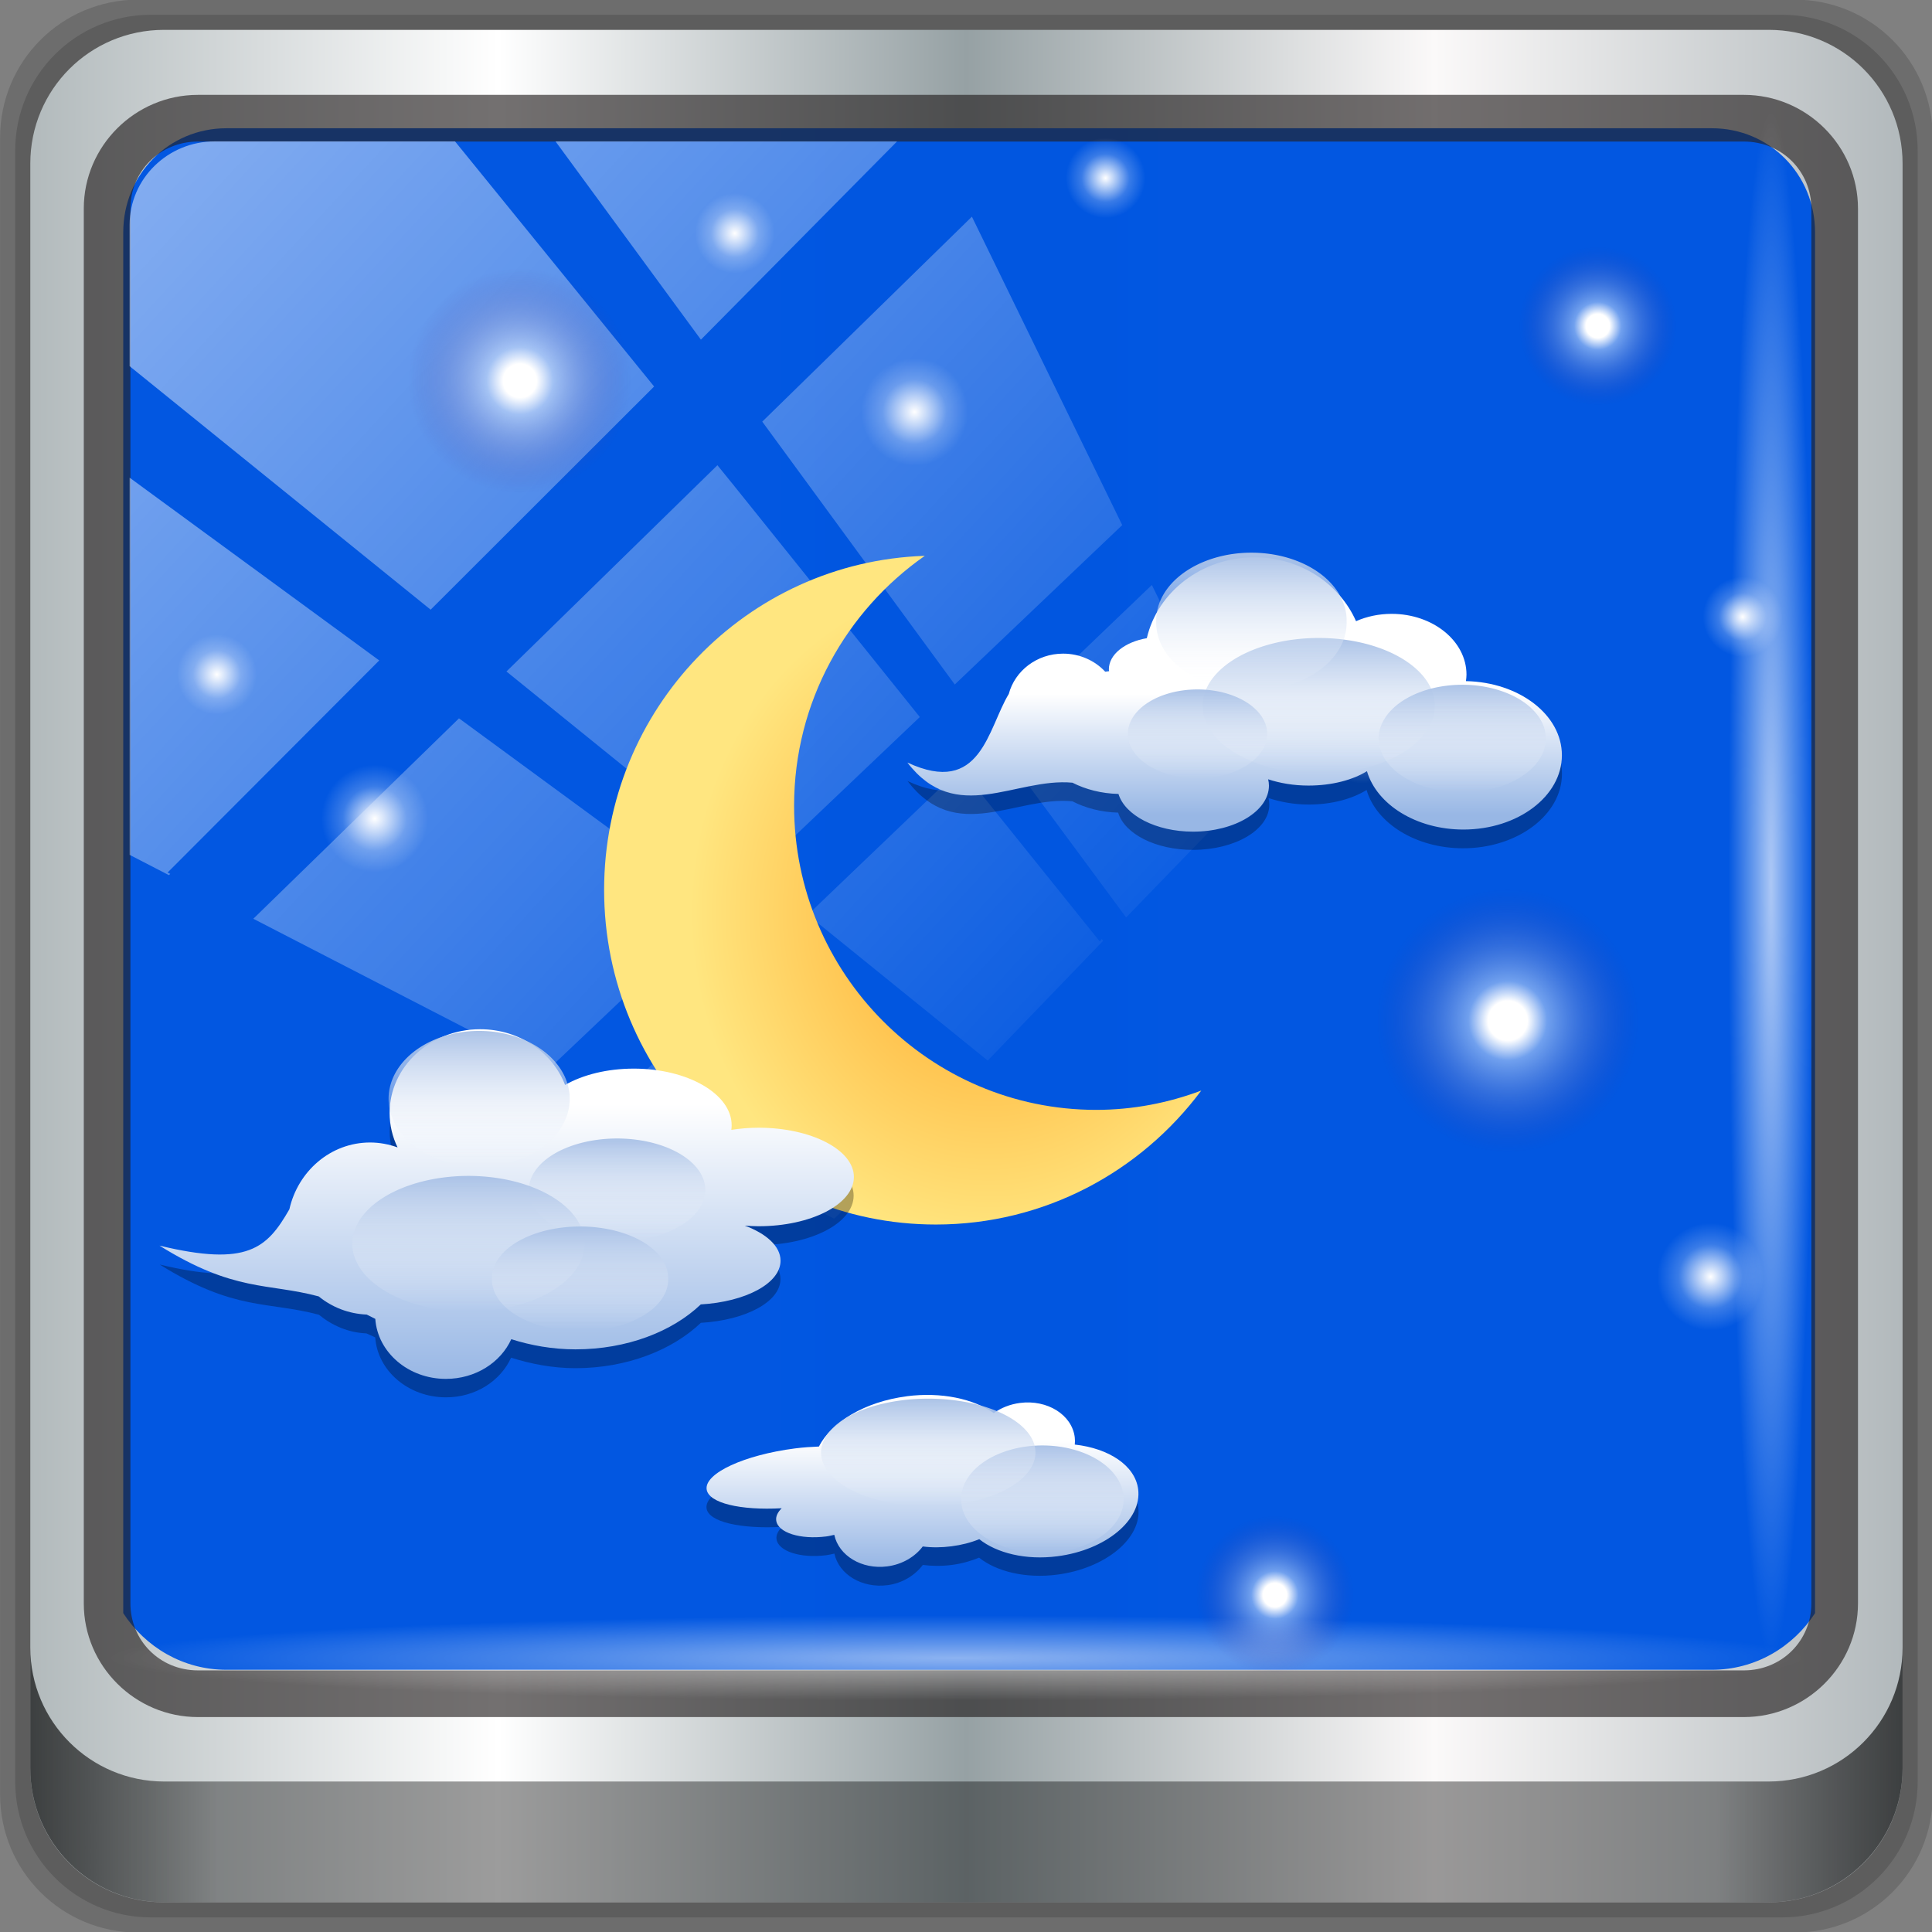 <?xml version="1.0" encoding="UTF-8" standalone="no"?>
<!-- Created with Inkscape (http://www.inkscape.org/) -->

<svg
   xmlns:dc="http://purl.org/dc/elements/1.1/"
   xmlns:cc="http://creativecommons.org/ns#"
   xmlns:rdf="http://www.w3.org/1999/02/22-rdf-syntax-ns#"
   xmlns:svg="http://www.w3.org/2000/svg"
   xmlns="http://www.w3.org/2000/svg"
   xmlns:xlink="http://www.w3.org/1999/xlink"
   xmlns:sodipodi="http://sodipodi.sourceforge.net/DTD/sodipodi-0.dtd"
   xmlns:inkscape="http://www.inkscape.org/namespaces/inkscape"
   width="96"
   height="96"
   id="svg2"
   version="1.1"
   inkscape:version="0.92.2 5c3e80d, 2017-08-06"
   sodipodi:docname="xscreensaver.svg">
  <rect width="100%" height="100%" fill="#808080" stroke="none"/>
  <script
     xlink:href=""
     id="script2985" />
  <defs
     id="defs4">
    <linearGradient
       id="linearGradient13990">
      <stop
         style="stop-color:#006cd7;stop-opacity:1"
         offset="0"
         id="stop13992" />
      <stop
         style="stop-color:#001326;stop-opacity:0.96;"
         offset="1"
         id="stop13994" />
    </linearGradient>
    <linearGradient
       id="linearGradient6139-0">
      <stop
         id="stop6141-2"
         offset="0"
         style="stop-color:#b7b7b7;stop-opacity:1;" />
      <stop
         style="stop-color:#ffffff;stop-opacity:1;"
         offset="0.25"
         id="stop6151-0" />
      <stop
         style="stop-color:#9d9d9d;stop-opacity:1;"
         offset="0.5"
         id="stop6147-1" />
      <stop
         id="stop6149-4"
         offset="0.75"
         style="stop-color:#fafafa;stop-opacity:1;" />
      <stop
         id="stop6143-4"
         offset="1"
         style="stop-color:#b7b7b7;stop-opacity:1;" />
    </linearGradient>
    <linearGradient
       id="linearGradient4091-0-3-0-7">
      <stop
         style="stop-color:#ffffff;stop-opacity:1;"
         offset="0"
         id="stop4093-3-6-4-2" />
      <stop
         id="stop4099-6-1-8-3"
         offset="0.8"
         style="stop-color:#ffffff;stop-opacity:1;" />
      <stop
         style="stop-color:#ffffff;stop-opacity:0;"
         offset="1"
         id="stop4095-1-0-7-9" />
    </linearGradient>
    <linearGradient
       id="linearGradient3832-0-6-1-1">
      <stop
         style="stop-color:#000000;stop-opacity:1;"
         offset="0"
         id="stop3834-6-3-7-1" />
      <stop
         id="stop3872-2-4"
         offset="0.1"
         style="stop-color:#000000;stop-opacity:0.588;" />
      <stop
         style="stop-color:#000000;stop-opacity:0.588;"
         offset="0.9"
         id="stop3844-6-2-7-6" />
      <stop
         style="stop-color:#000000;stop-opacity:1;"
         offset="1"
         id="stop3836-5-0-2-9" />
    </linearGradient>
    <filter
       id="filter3174-4"
       color-interpolation-filters="sRGB">
      <feGaussianBlur
         stdDeviation="1.71"
         id="feGaussianBlur3176-3" />
    </filter>
    <linearGradient
       gradientUnits="userSpaceOnUse"
       xlink:href="#linearGradient3873-7"
       id="linearGradient3879-8-8"
       y2="48"
       x2="80"
       y1="48"
       x1="16" />
    <linearGradient
       id="linearGradient3873-7">
      <stop
         offset="0"
         style="stop-color:#f0f0f0;stop-opacity:1"
         id="stop3875-0" />
      <stop
         offset="1"
         style="stop-color:#b4b4b4;stop-opacity:1"
         id="stop3877-20-4" />
    </linearGradient>
    <radialGradient
       gradientUnits="userSpaceOnUse"
       xlink:href="#linearGradient3674-5-0"
       id="radialGradient3682-9"
       fy="48"
       fx="48"
       r="32"
       cy="48"
       cx="48" />
    <linearGradient
       id="linearGradient3674-5-0">
      <stop
         offset="0"
         style="stop-color:#ffffff;stop-opacity:1"
         id="stop3676-0-2" />
      <stop
         offset="0.3"
         style="stop-color:#ffffff;stop-opacity:1"
         id="stop3684-9" />
      <stop
         offset="0.9"
         style="stop-color:#f0f0f0;stop-opacity:1"
         id="stop3925-8-3" />
      <stop
         offset="1"
         style="stop-color:#d2d2d2;stop-opacity:1"
         id="stop3678-8-8" />
    </linearGradient>
    <filter
       id="filter3944-7"
       color-interpolation-filters="sRGB">
      <feGaussianBlur
         stdDeviation="0.436"
         id="feGaussianBlur3946-6" />
    </filter>
    <radialGradient
       gradientUnits="userSpaceOnUse"
       xlink:href="#linearGradient3893-7"
       id="radialGradient3901-4"
       fy="46.058"
       fx="48.001"
       r="3"
       cy="46.058"
       cx="48.001" />
    <linearGradient
       id="linearGradient3893-7">
      <stop
         offset="0"
         style="stop-color:#ffffff;stop-opacity:1"
         id="stop3895-3" />
      <stop
         offset="1"
         style="stop-color:#a2a2a2;stop-opacity:1"
         id="stop3897-5" />
    </linearGradient>
    <linearGradient
       gradientTransform="matrix(0,1,-1,0,96,0)"
       gradientUnits="userSpaceOnUse"
       xlink:href="#linearGradient3899-9"
       id="linearGradient3905-4"
       y2="48"
       x2="83"
       y1="48"
       x1="13" />
    <linearGradient
       id="linearGradient3899-9">
      <stop
         offset="0"
         style="stop-color:#ffffff;stop-opacity:1"
         id="stop3901-8" />
      <stop
         offset="0.5"
         style="stop-color:#ffffff;stop-opacity:0.412"
         id="stop3981-6" />
      <stop
         offset="1"
         style="stop-color:#868686;stop-opacity:1"
         id="stop3903-5" />
    </linearGradient>
    <linearGradient
       gradientTransform="matrix(0,1,-1,0,96,0)"
       gradientUnits="userSpaceOnUse"
       xlink:href="#linearGradient3917-6-8"
       id="linearGradient3923-1-6"
       y2="48"
       x2="120"
       y1="48"
       x1="17" />
    <linearGradient
       id="linearGradient3917-6-8">
      <stop
         offset="0"
         style="stop-color:#000000;stop-opacity:1"
         id="stop3919-2" />
      <stop
         offset="1"
         style="stop-color:#000000;stop-opacity:0"
         id="stop3921-7" />
    </linearGradient>
    <linearGradient
       gradientUnits="userSpaceOnUse"
       xlink:href="#linearGradient3983-2"
       id="linearGradient3973-9"
       y2="60"
       x2="53"
       y1="60"
       x1="43" />
    <linearGradient
       id="linearGradient3983-2">
      <stop
         offset="0"
         style="stop-color:#ffffff;stop-opacity:1"
         id="stop3985-6" />
      <stop
         offset="1"
         style="stop-color:#868686;stop-opacity:1"
         id="stop3989-2" />
    </linearGradient>
    <radialGradient
       gradientUnits="userSpaceOnUse"
       xlink:href="#linearGradient3674-5-0"
       id="radialGradient3979-6"
       fy="60"
       fx="48"
       r="5"
       cy="60"
       cx="48" />
    <linearGradient
       id="linearGradient13087">
      <stop
         offset="0"
         style="stop-color:#ffffff;stop-opacity:1"
         id="stop13089" />
      <stop
         offset="0.3"
         style="stop-color:#ffffff;stop-opacity:1"
         id="stop13091" />
      <stop
         offset="0.9"
         style="stop-color:#f0f0f0;stop-opacity:1"
         id="stop13093" />
      <stop
         offset="1"
         style="stop-color:#d2d2d2;stop-opacity:1"
         id="stop13095" />
    </linearGradient>
    <clipPath
       id="clipPath2973-9">
      <rect
         style="fill:url(#linearGradient2977);fill-opacity:1;fill-rule:nonzero;stroke:none"
         id="rect2975-6"
         y="6"
         x="6"
         ry="6"
         rx="6"
         height="84"
         width="84" />
    </clipPath>
    <linearGradient
       inkscape:collect="always"
       xlink:href="#linearGradient12946"
       id="linearGradient12954"
       x1="9.078"
       y1="3.013"
       x2="56.28"
       y2="-34.779"
       gradientUnits="userSpaceOnUse" />
    <linearGradient
       inkscape:collect="always"
       id="linearGradient12946">
      <stop
         style="stop-color:#ffffff;stop-opacity:1;"
         offset="0"
         id="stop12948" />
      <stop
         style="stop-color:#ffffff;stop-opacity:0;"
         offset="1"
         id="stop12950" />
    </linearGradient>
    <linearGradient
       gradientTransform="scale(1.006,0.994)"
       gradientUnits="userSpaceOnUse"
       id="ButtonShadow-94"
       y2="7.017"
       x2="45.448"
       y1="92.54"
       x1="45.448">
      <stop
         offset="0"
         style="stop-color:#000000;stop-opacity:1"
         id="stop3750-32" />
      <stop
         offset="1"
         style="stop-color:#000000;stop-opacity:0.588"
         id="stop3752-78" />
    </linearGradient>
    <filter
       id="filter3174-770"
       color-interpolation-filters="sRGB">
      <feGaussianBlur
         stdDeviation="1.71"
         id="feGaussianBlur3176-10" />
    </filter>
    <radialGradient
       gradientTransform="matrix(0.722,0,0,0.803,-0.377,-4.463)"
       gradientUnits="userSpaceOnUse"
       xlink:href="#linearGradient3266"
       id="radialGradient3241"
       fy="65.119"
       fx="65.796"
       r="16.062"
       cy="65.119"
       cx="65.796" />
    <linearGradient
       id="linearGradient3266">
      <stop
         offset="0"
         style="stop-color:#ffa727;stop-opacity:1"
         id="stop3268-8" />
      <stop
         offset="1"
         style="stop-color:#ffe680;stop-opacity:1"
         id="stop3270" />
    </linearGradient>
    <radialGradient
       gradientUnits="userSpaceOnUse"
       xlink:href="#linearGradient3286-3"
       id="radialGradient3282"
       fy="34.052"
       fx="30.233"
       r="4.248"
       cy="34.052"
       cx="30.233"
       gradientTransform="matrix(0.722,0,0,0.722,1.623,0.601)" />
    <linearGradient
       id="linearGradient3286-3">
      <stop
         offset="0"
         style="stop-color:#ffffff;stop-opacity:1"
         id="stop3288" />
      <stop
         offset="0.15"
         style="stop-color:#ffffff;stop-opacity:1"
         id="stop3298" />
      <stop
         offset="0.3"
         style="stop-color:#ffffff;stop-opacity:0.438"
         id="stop3290" />
      <stop
         offset="1"
         style="stop-color:#412788;stop-opacity:0"
         id="stop3294" />
    </linearGradient>
    <radialGradient
       gradientUnits="userSpaceOnUse"
       xlink:href="#linearGradient3286-3"
       id="radialGradient3290"
       fy="34.052"
       fx="30.233"
       r="4.248"
       cy="34.052"
       cx="30.233"
       gradientTransform="matrix(1.02,0,0,1.02,34.51,-7.432)" />
    <linearGradient
       id="linearGradient14707">
      <stop
         offset="0"
         style="stop-color:#ffffff;stop-opacity:1"
         id="stop14709" />
      <stop
         offset="0.15"
         style="stop-color:#ffffff;stop-opacity:1"
         id="stop14711" />
      <stop
         offset="0.3"
         style="stop-color:#ffffff;stop-opacity:0.438"
         id="stop14713" />
      <stop
         offset="1"
         style="stop-color:#412788;stop-opacity:0"
         id="stop14715" />
    </linearGradient>
    <radialGradient
       gradientUnits="userSpaceOnUse"
       xlink:href="#linearGradient3276"
       id="radialGradient3298"
       fy="34.052"
       fx="30.233"
       r="4.248"
       cy="34.052"
       cx="30.233"
       gradientTransform="matrix(0.489,0,0,0.489,4.283,45.227)" />
    <linearGradient
       id="linearGradient3276">
      <stop
         offset="0"
         style="stop-color:#ffffff;stop-opacity:1"
         id="stop3278" />
      <stop
         offset="0.3"
         style="stop-color:#ffffff;stop-opacity:0.617"
         id="stop3284" />
      <stop
         offset="0.6"
         style="stop-color:#ffffff;stop-opacity:0.219"
         id="stop3286" />
      <stop
         offset="1"
         style="stop-color:#ffffff;stop-opacity:0"
         id="stop3280" />
    </linearGradient>
    <radialGradient
       gradientUnits="userSpaceOnUse"
       xlink:href="#linearGradient3276"
       id="radialGradient3302"
       fy="34.052"
       fx="30.233"
       r="4.248"
       cy="34.052"
       cx="30.233"
       gradientTransform="matrix(0.489,0,0,0.489,56.205,27.548)" />
    <linearGradient
       id="linearGradient14724">
      <stop
         offset="0"
         style="stop-color:#ffffff;stop-opacity:1"
         id="stop14726" />
      <stop
         offset="0.3"
         style="stop-color:#ffffff;stop-opacity:0.617"
         id="stop14728" />
      <stop
         offset="0.6"
         style="stop-color:#ffffff;stop-opacity:0.219"
         id="stop14730" />
      <stop
         offset="1"
         style="stop-color:#ffffff;stop-opacity:0"
         id="stop14732" />
    </linearGradient>
    <radialGradient
       gradientUnits="userSpaceOnUse"
       xlink:href="#linearGradient3276"
       id="radialGradient3306"
       fy="34.052"
       fx="30.233"
       r="4.248"
       cy="34.052"
       cx="30.233"
       gradientTransform="matrix(0.365,0,0,0.365,66.088,26.207)" />
    <linearGradient
       id="linearGradient14735">
      <stop
         offset="0"
         style="stop-color:#ffffff;stop-opacity:1"
         id="stop14737" />
      <stop
         offset="0.3"
         style="stop-color:#ffffff;stop-opacity:0.617"
         id="stop14739" />
      <stop
         offset="0.6"
         style="stop-color:#ffffff;stop-opacity:0.219"
         id="stop14741" />
      <stop
         offset="1"
         style="stop-color:#ffffff;stop-opacity:0"
         id="stop14743" />
    </linearGradient>
    <radialGradient
       gradientUnits="userSpaceOnUse"
       xlink:href="#linearGradient3276"
       id="radialGradient3310"
       fy="34.052"
       fx="30.233"
       r="4.248"
       cy="34.052"
       cx="30.233"
       gradientTransform="matrix(0.365,0,0,0.365,45.958,9.183)" />
    <linearGradient
       id="linearGradient14746">
      <stop
         offset="0"
         style="stop-color:#ffffff;stop-opacity:1"
         id="stop14748" />
      <stop
         offset="0.3"
         style="stop-color:#ffffff;stop-opacity:0.617"
         id="stop14750" />
      <stop
         offset="0.6"
         style="stop-color:#ffffff;stop-opacity:0.219"
         id="stop14752" />
      <stop
         offset="1"
         style="stop-color:#ffffff;stop-opacity:0"
         id="stop14754" />
    </linearGradient>
    <radialGradient
       gradientUnits="userSpaceOnUse"
       xlink:href="#linearGradient3276"
       id="radialGradient3314"
       fy="34.052"
       fx="30.233"
       r="4.248"
       cy="34.052"
       cx="30.233"
       gradientTransform="matrix(0.365,0,0,0.365,6.786,23.985)" />
    <linearGradient
       id="linearGradient14757">
      <stop
         offset="0"
         style="stop-color:#ffffff;stop-opacity:1"
         id="stop14759" />
      <stop
         offset="0.3"
         style="stop-color:#ffffff;stop-opacity:0.617"
         id="stop14761" />
      <stop
         offset="0.6"
         style="stop-color:#ffffff;stop-opacity:0.219"
         id="stop14763" />
      <stop
         offset="1"
         style="stop-color:#ffffff;stop-opacity:0"
         id="stop14765" />
    </linearGradient>
    <radialGradient
       gradientUnits="userSpaceOnUse"
       xlink:href="#linearGradient3286-3"
       id="radialGradient3318-0"
       fy="34.052"
       fx="30.233"
       r="4.248"
       cy="34.052"
       cx="30.233"
       gradientTransform="matrix(0.722,0,0,0.722,14.172,49.577)" />
    <linearGradient
       id="linearGradient14768">
      <stop
         offset="0"
         style="stop-color:#ffffff;stop-opacity:1"
         id="stop14770" />
      <stop
         offset="0.15"
         style="stop-color:#ffffff;stop-opacity:1"
         id="stop14772" />
      <stop
         offset="0.3"
         style="stop-color:#ffffff;stop-opacity:0.438"
         id="stop14774" />
      <stop
         offset="1"
         style="stop-color:#412788;stop-opacity:0"
         id="stop14776" />
    </linearGradient>
    <radialGradient
       gradientUnits="userSpaceOnUse"
       xlink:href="#linearGradient3276"
       id="radialGradient3322"
       fy="34.052"
       fx="30.233"
       r="4.248"
       cy="34.052"
       cx="30.233"
       gradientTransform="matrix(0.365,0,0,0.365,31.549,7.05)" />
    <linearGradient
       id="linearGradient14779">
      <stop
         offset="0"
         style="stop-color:#ffffff;stop-opacity:1"
         id="stop14781" />
      <stop
         offset="0.3"
         style="stop-color:#ffffff;stop-opacity:0.617"
         id="stop14783" />
      <stop
         offset="0.6"
         style="stop-color:#ffffff;stop-opacity:0.219"
         id="stop14785" />
      <stop
         offset="1"
         style="stop-color:#ffffff;stop-opacity:0"
         id="stop14787" />
    </linearGradient>
    <radialGradient
       gradientUnits="userSpaceOnUse"
       xlink:href="#linearGradient3276"
       id="radialGradient3326"
       fy="34.052"
       fx="30.233"
       r="4.248"
       cy="34.052"
       cx="30.233"
       gradientTransform="matrix(0.489,0,0,0.489,35.224,11.853)" />
    <linearGradient
       id="linearGradient14790">
      <stop
         offset="0"
         style="stop-color:#ffffff;stop-opacity:1"
         id="stop14792" />
      <stop
         offset="0.3"
         style="stop-color:#ffffff;stop-opacity:0.617"
         id="stop14794" />
      <stop
         offset="0.6"
         style="stop-color:#ffffff;stop-opacity:0.219"
         id="stop14796" />
      <stop
         offset="1"
         style="stop-color:#ffffff;stop-opacity:0"
         id="stop14798" />
    </linearGradient>
    <radialGradient
       gradientUnits="userSpaceOnUse"
       xlink:href="#linearGradient3286-3"
       id="radialGradient3330"
       fy="34.052"
       fx="30.233"
       r="4.248"
       cy="34.052"
       cx="30.233"
       gradientTransform="matrix(1.2,0,0,1.2,-9.329,11.135)" />
    <linearGradient
       id="linearGradient14801">
      <stop
         offset="0"
         style="stop-color:#ffffff;stop-opacity:1"
         id="stop14803" />
      <stop
         offset="0.15"
         style="stop-color:#ffffff;stop-opacity:1"
         id="stop14805" />
      <stop
         offset="0.3"
         style="stop-color:#ffffff;stop-opacity:0.438"
         id="stop14807" />
      <stop
         offset="1"
         style="stop-color:#412788;stop-opacity:0"
         id="stop14809" />
    </linearGradient>
    <linearGradient
       gradientTransform="matrix(0.722,0,0,0.722,3.623,3.601)"
       gradientUnits="userSpaceOnUse"
       xlink:href="#linearGradient3418"
       id="linearGradient4000"
       y2="86.233"
       x2="86.142"
       y1="71.482"
       x1="86.142" />
    <linearGradient
       id="linearGradient3418">
      <stop
         offset="0"
         style="stop-color:#ffffff;stop-opacity:1"
         id="stop3420" />
      <stop
         offset="1"
         style="stop-color:#98b7e5;stop-opacity:1"
         id="stop3422" />
    </linearGradient>
    <linearGradient
       gradientUnits="userSpaceOnUse"
       xlink:href="#linearGradient3452"
       id="linearGradient3450"
       y2="73.28"
       x2="81.455"
       y1="78.777"
       x1="81.455"
       gradientTransform="matrix(0.722,0,0,0.722,2.72,3.601)" />
    <linearGradient
       id="linearGradient3452">
      <stop
         offset="0"
         style="stop-color:#ffffff;stop-opacity:0"
         id="stop3454" />
      <stop
         offset="1"
         style="stop-color:#aac2e7;stop-opacity:1"
         id="stop3456" />
    </linearGradient>
    <linearGradient
       gradientUnits="userSpaceOnUse"
       xlink:href="#linearGradient3452"
       id="linearGradient3460"
       y2="73.28"
       x2="81.455"
       y1="78.777"
       x1="81.455"
       gradientTransform="matrix(0.951,0,0,0.952,-10.087,-11.8)" />
    <linearGradient
       id="linearGradient14820">
      <stop
         offset="0"
         style="stop-color:#ffffff;stop-opacity:0"
         id="stop14822" />
      <stop
         offset="1"
         style="stop-color:#aac2e7;stop-opacity:1"
         id="stop14824" />
    </linearGradient>
    <linearGradient
       gradientUnits="userSpaceOnUse"
       xlink:href="#linearGradient3452"
       id="linearGradient3464-9"
       y2="73.28"
       x2="81.455"
       y1="78.777"
       x1="81.455"
       gradientTransform="matrix(0.721,0,0,0.722,4.265,7.031)" />
    <linearGradient
       id="linearGradient14827">
      <stop
         offset="0"
         style="stop-color:#ffffff;stop-opacity:0"
         id="stop14829" />
      <stop
         offset="1"
         style="stop-color:#aac2e7;stop-opacity:1"
         id="stop14831" />
    </linearGradient>
    <linearGradient
       gradientUnits="userSpaceOnUse"
       xlink:href="#linearGradient3452"
       id="linearGradient3468"
       y2="73.28"
       x2="81.455"
       y1="78.777"
       x1="81.455"
       gradientTransform="matrix(0.741,0,0,0.952,6.532,-17.396)" />
    <linearGradient
       id="linearGradient14834">
      <stop
         offset="0"
         style="stop-color:#ffffff;stop-opacity:0"
         id="stop14836" />
      <stop
         offset="1"
         style="stop-color:#aac2e7;stop-opacity:1"
         id="stop14838" />
    </linearGradient>
    <linearGradient
       gradientTransform="matrix(0.722,0,0,0.722,1.623,6.601)"
       gradientUnits="userSpaceOnUse"
       xlink:href="#linearGradient3418"
       id="linearGradient3992"
       y2="92.006"
       x2="66.541"
       y1="85.295"
       x1="66.541" />
    <linearGradient
       id="linearGradient14841">
      <stop
         offset="0"
         style="stop-color:#ffffff;stop-opacity:1"
         id="stop14843" />
      <stop
         offset="1"
         style="stop-color:#98b7e5;stop-opacity:1"
         id="stop14845" />
    </linearGradient>
    <linearGradient
       gradientUnits="userSpaceOnUse"
       xlink:href="#linearGradient3452"
       id="linearGradient3472"
       y2="73.28"
       x2="81.455"
       y1="78.777"
       x1="81.455"
       gradientTransform="matrix(0.665,0,0,0.755,-9.165,13.04)" />
    <linearGradient
       id="linearGradient14848">
      <stop
         offset="0"
         style="stop-color:#ffffff;stop-opacity:0"
         id="stop14850" />
      <stop
         offset="1"
         style="stop-color:#aac2e7;stop-opacity:1"
         id="stop14852" />
    </linearGradient>
    <linearGradient
       gradientUnits="userSpaceOnUse"
       xlink:href="#linearGradient3452"
       id="linearGradient3476"
       y2="73.28"
       x2="81.455"
       y1="78.777"
       x1="81.455"
       gradientTransform="matrix(0.878,0,0,0.755,-22.011,11.235)" />
    <linearGradient
       id="linearGradient14855">
      <stop
         offset="0"
         style="stop-color:#ffffff;stop-opacity:0"
         id="stop14857" />
      <stop
         offset="1"
         style="stop-color:#aac2e7;stop-opacity:1"
         id="stop14859" />
    </linearGradient>
    <radialGradient
       gradientUnits="userSpaceOnUse"
       xlink:href="#linearGradient3276"
       id="radialGradient3294"
       fy="34.052"
       fx="30.233"
       r="4.248"
       cy="34.052"
       cx="30.233"
       gradientTransform="matrix(0.489,0,0,0.489,17.822,24.107)" />
    <linearGradient
       id="linearGradient14862">
      <stop
         offset="0"
         style="stop-color:#ffffff;stop-opacity:1"
         id="stop14864" />
      <stop
         offset="0.3"
         style="stop-color:#ffffff;stop-opacity:0.617"
         id="stop14866" />
      <stop
         offset="0.6"
         style="stop-color:#ffffff;stop-opacity:0.219"
         id="stop14868" />
      <stop
         offset="1"
         style="stop-color:#ffffff;stop-opacity:0"
         id="stop14870" />
    </linearGradient>
    <linearGradient
       gradientTransform="matrix(0.722,0,0,0.722,1.623,3.601)"
       gradientUnits="userSpaceOnUse"
       xlink:href="#linearGradient3418"
       id="linearGradient4008-4"
       y2="56.034"
       x2="47.341"
       y1="49.562"
       x1="47.341" />
    <linearGradient
       id="linearGradient14873">
      <stop
         offset="0"
         style="stop-color:#ffffff;stop-opacity:1"
         id="stop14875" />
      <stop
         offset="1"
         style="stop-color:#98b7e5;stop-opacity:1"
         id="stop14877" />
    </linearGradient>
    <linearGradient
       gradientUnits="userSpaceOnUse"
       xlink:href="#linearGradient3452"
       id="linearGradient3480"
       y2="73.28"
       x2="81.455"
       y1="78.777"
       x1="81.455"
       gradientTransform="matrix(0.951,0,0,0.952,-43.136,-32.56)" />
    <linearGradient
       id="linearGradient14880">
      <stop
         offset="0"
         style="stop-color:#ffffff;stop-opacity:0"
         id="stop14882" />
      <stop
         offset="1"
         style="stop-color:#aac2e7;stop-opacity:1"
         id="stop14884" />
    </linearGradient>
    <linearGradient
       gradientUnits="userSpaceOnUse"
       xlink:href="#linearGradient3452"
       id="linearGradient3484"
       y2="73.28"
       x2="81.455"
       y1="78.777"
       x1="81.455"
       gradientTransform="matrix(0.57,0,0,0.624,-7.45,-6.509)" />
    <linearGradient
       id="linearGradient14887">
      <stop
         offset="0"
         style="stop-color:#ffffff;stop-opacity:0"
         id="stop14889" />
      <stop
         offset="1"
         style="stop-color:#aac2e7;stop-opacity:1"
         id="stop14891" />
    </linearGradient>
    <linearGradient
       gradientUnits="userSpaceOnUse"
       xlink:href="#linearGradient3452"
       id="linearGradient3488"
       y2="73.28"
       x2="81.455"
       y1="78.777"
       x1="81.455"
       gradientTransform="matrix(0.684,0,0,0.755,-27.032,-16.316)" />
    <linearGradient
       id="linearGradient14894">
      <stop
         offset="0"
         style="stop-color:#ffffff;stop-opacity:0"
         id="stop14896" />
      <stop
         offset="1"
         style="stop-color:#aac2e7;stop-opacity:1"
         id="stop14898" />
    </linearGradient>
    <linearGradient
       gradientUnits="userSpaceOnUse"
       xlink:href="#linearGradient3452"
       id="linearGradient3492-0"
       y2="73.28"
       x2="81.455"
       y1="78.777"
       x1="81.455"
       gradientTransform="matrix(0.78,0,0,0.952,-26.581,-35.809)" />
    <linearGradient
       id="linearGradient14901">
      <stop
         offset="0"
         style="stop-color:#ffffff;stop-opacity:0"
         id="stop14903" />
      <stop
         offset="1"
         style="stop-color:#aac2e7;stop-opacity:1"
         id="stop14905" />
    </linearGradient>
    <linearGradient
       y2="47"
       x2="90"
       y1="47"
       x1="6"
       gradientTransform="matrix(1.107,0,0,1.107,-4.994,-3.621)"
       gradientUnits="userSpaceOnUse"
       id="linearGradient4071"
       xlink:href="#linearGradient6139-0-3"
       inkscape:collect="always" />
    <linearGradient
       id="linearGradient6139-0-3">
      <stop
         style="stop-color:#b2babc;stop-opacity:1"
         offset="0"
         id="stop6141-2-6" />
      <stop
         id="stop6151-0-7"
         offset="0.25"
         style="stop-color:#ffffff;stop-opacity:1;" />
      <stop
         id="stop6147-1-5"
         offset="0.5"
         style="stop-color:#96a1a4;stop-opacity:1" />
      <stop
         style="stop-color:#fbf9f9;stop-opacity:1;"
         offset="0.75"
         id="stop6149-4-3" />
      <stop
         style="stop-color:#b2b9bc;stop-opacity:1"
         offset="1"
         id="stop6143-4-5" />
    </linearGradient>
    <linearGradient
       gradientUnits="userSpaceOnUse"
       y2="88.172"
       x2="94.5"
       y1="88.172"
       x1="1.5"
       id="linearGradient4129"
       xlink:href="#linearGradient3832-0-6-1-1"
       inkscape:collect="always"
       gradientTransform="translate(0.149,0.415)" />
    <radialGradient
       r="43.199"
       fy="44.893"
       fx="13.948"
       cy="44.893"
       cx="13.948"
       gradientTransform="matrix(0.975,0,0,0.049,34.048,80.582)"
       gradientUnits="userSpaceOnUse"
       id="radialGradient7462"
       xlink:href="#linearGradient12946"
       inkscape:collect="always" />
    <radialGradient
       r="43.199"
       fy="44.893"
       fx="13.948"
       cy="44.893"
       cx="13.948"
       gradientTransform="matrix(0.888,0,0,0.049,31.96,-90.317)"
       gradientUnits="userSpaceOnUse"
       id="radialGradient7464"
       xlink:href="#linearGradient12946"
       inkscape:collect="always" />
    <linearGradient
       y2="14.514"
       x2="50.528"
       y1="-28.642"
       x1="2.771"
       gradientUnits="userSpaceOnUse"
       id="linearGradient4767"
       xlink:href="#linearGradient12946"
       inkscape:collect="always" />
    <clipPath
       clipPathUnits="userSpaceOnUse"
       id="clipPath4156-4-1">
      <path
         style="opacity:0.6;fill:#ffffff;fill-opacity:1;stroke:none"
         d="m 27.046,-55.695 -14.214,13.321 h 0.061 l 15.653,21.771 10.231,-10.546 C 38.562,-32.302 27.468,-54.819 27.046,-55.695 Z M 9.647,-39.383 -5.241,-25.321 15.988,-7.806 26.372,-18.383 Z m 31.491,12.951 -9.741,9.714 8.945,12.458 7.781,-7.555 z m -49.84,4.379 -13.754,12.982 26.283,13.846 0.061,-0.062 -0.123,-0.062 L 13.599,-5.401 -8.702,-22.053 Z m 38.015,7.401 -9.803,9.775 11.579,9.559 7.628,-7.401 -8.669,-11.009 z m 20.187,5.674 -7.383,7.216 6.188,8.542 5.82,-6.137 z m -32.195,6.322 -9.557,9.498 13.662,7.185 7.934,-7.678 z m 23.312,2.374 -7.107,6.938 8.363,6.907 5.361,-5.674 -0.061,-0.092 -0.092,0.123 -6.464,-8.203 z m -8.73,8.542 -7.505,7.339 10.354,5.458 c 1.397,-1.321 5.675,-6.123 5.851,-6.322 z"
         id="path4158-0-8"
         inkscape:connector-curvature="0" />
    </clipPath>
    <radialGradient
       gradientTransform="matrix(0.722,0,0,0.803,-0.377,-4.463)"
       gradientUnits="userSpaceOnUse"
       xlink:href="#linearGradient3266"
       id="radialGradient3241-7"
       fy="65.119"
       fx="65.796"
       r="16.062"
       cy="65.119"
       cx="65.796" />
    <radialGradient
       gradientUnits="userSpaceOnUse"
       xlink:href="#linearGradient3286-3"
       id="radialGradient3282-3"
       fy="34.052"
       fx="30.233"
       r="4.248"
       cy="34.052"
       cx="30.233"
       gradientTransform="matrix(0.722,0,0,0.722,1.623,0.601)" />
    <radialGradient
       gradientUnits="userSpaceOnUse"
       xlink:href="#linearGradient3286-3"
       id="radialGradient3290-6"
       fy="34.052"
       fx="30.233"
       r="4.248"
       cy="34.052"
       cx="30.233"
       gradientTransform="matrix(1.02,0,0,1.02,34.51,-7.432)" />
    <radialGradient
       gradientUnits="userSpaceOnUse"
       xlink:href="#linearGradient3276"
       id="radialGradient3298-1"
       fy="34.052"
       fx="30.233"
       r="4.248"
       cy="34.052"
       cx="30.233"
       gradientTransform="matrix(0.489,0,0,0.489,4.283,45.227)" />
    <radialGradient
       gradientUnits="userSpaceOnUse"
       xlink:href="#linearGradient3276"
       id="radialGradient3302-0"
       fy="34.052"
       fx="30.233"
       r="4.248"
       cy="34.052"
       cx="30.233"
       gradientTransform="matrix(0.489,0,0,0.489,56.205,27.548)" />
    <radialGradient
       gradientUnits="userSpaceOnUse"
       xlink:href="#linearGradient3276"
       id="radialGradient3306-2"
       fy="34.052"
       fx="30.233"
       r="4.248"
       cy="34.052"
       cx="30.233"
       gradientTransform="matrix(0.365,0,0,0.365,66.088,26.207)" />
    <radialGradient
       gradientUnits="userSpaceOnUse"
       xlink:href="#linearGradient3276"
       id="radialGradient3310-3"
       fy="34.052"
       fx="30.233"
       r="4.248"
       cy="34.052"
       cx="30.233"
       gradientTransform="matrix(0.365,0,0,0.365,45.958,9.183)" />
    <radialGradient
       gradientUnits="userSpaceOnUse"
       xlink:href="#linearGradient3276"
       id="radialGradient3314-7"
       fy="34.052"
       fx="30.233"
       r="4.248"
       cy="34.052"
       cx="30.233"
       gradientTransform="matrix(0.365,0,0,0.365,6.786,23.985)" />
    <radialGradient
       gradientUnits="userSpaceOnUse"
       xlink:href="#linearGradient3286-3"
       id="radialGradient3318-0-5"
       fy="34.052"
       fx="30.233"
       r="4.248"
       cy="34.052"
       cx="30.233"
       gradientTransform="matrix(0.722,0,0,0.722,14.172,49.577)" />
    <radialGradient
       gradientUnits="userSpaceOnUse"
       xlink:href="#linearGradient3276"
       id="radialGradient3322-9"
       fy="34.052"
       fx="30.233"
       r="4.248"
       cy="34.052"
       cx="30.233"
       gradientTransform="matrix(0.365,0,0,0.365,31.549,7.05)" />
    <radialGradient
       gradientUnits="userSpaceOnUse"
       xlink:href="#linearGradient3276"
       id="radialGradient3326-2"
       fy="34.052"
       fx="30.233"
       r="4.248"
       cy="34.052"
       cx="30.233"
       gradientTransform="matrix(0.489,0,0,0.489,35.224,11.853)" />
    <radialGradient
       gradientUnits="userSpaceOnUse"
       xlink:href="#linearGradient3286-3"
       id="radialGradient3330-2"
       fy="34.052"
       fx="30.233"
       r="4.248"
       cy="34.052"
       cx="30.233"
       gradientTransform="matrix(1.2,0,0,1.2,-9.329,11.135)" />
    <linearGradient
       gradientTransform="matrix(0.722,0,0,0.722,3.623,3.601)"
       gradientUnits="userSpaceOnUse"
       xlink:href="#linearGradient3418"
       id="linearGradient4000-8"
       y2="86.233"
       x2="86.142"
       y1="71.482"
       x1="86.142" />
    <linearGradient
       gradientTransform="matrix(0.722,0,0,0.722,1.623,6.601)"
       gradientUnits="userSpaceOnUse"
       xlink:href="#linearGradient3418"
       id="linearGradient3992-1"
       y2="92.006"
       x2="66.541"
       y1="85.295"
       x1="66.541" />
    <radialGradient
       gradientUnits="userSpaceOnUse"
       xlink:href="#linearGradient3276"
       id="radialGradient3294-2"
       fy="34.052"
       fx="30.233"
       r="4.248"
       cy="34.052"
       cx="30.233"
       gradientTransform="matrix(0.489,0,0,0.489,17.822,24.107)" />
    <linearGradient
       gradientTransform="matrix(0.722,0,0,0.722,1.623,3.601)"
       gradientUnits="userSpaceOnUse"
       xlink:href="#linearGradient3418"
       id="linearGradient4008-4-9"
       y2="56.034"
       x2="47.341"
       y1="49.562"
       x1="47.341" />
  </defs>
  <sodipodi:namedview
     id="base"
     pagecolor="#ffffff"
     bordercolor="#666666"
     borderopacity="1.0"
     inkscape:pageopacity="0.0"
     inkscape:pageshadow="2"
     inkscape:zoom="2.1852258"
     inkscape:cx="76.242338"
     inkscape:cy="13.829377"
     inkscape:current-layer="g867"
     showgrid="true"
     inkscape:document-units="px"
     inkscape:grid-bbox="true"
     inkscape:showpageshadow="false"
     gridtolerance="1"
     guidetolerance="1"
     objecttolerance="1"
     inkscape:window-width="1280"
     inkscape:window-height="932"
     inkscape:window-x="0"
     inkscape:window-y="21"
     inkscape:window-maximized="1" />
  <g
     id="layer1"
     inkscape:label="Layer 1"
     inkscape:groupmode="layer"
     transform="translate(0,32)">
    <g
       transform="matrix(0.975,0,0,0.977,33.899,9.657)"
       id="g12958">
      <g
         transform="matrix(1.135,0,0,1.134,-123.54,157.612)"
         id="g3272">
        <g
           style="enable-background:new"
           id="g11915"
           transform="matrix(-1.155,0,0,1.162,274.722,-142.855)">
          <g
             style="display:none"
             id="layer2-75">
            <rect
               style="opacity:0.9;fill:url(#ButtonShadow-94);fill-opacity:1;fill-rule:nonzero;stroke:none;filter:url(#filter3174-770)"
               id="rect3745-28"
               y="7"
               x="5"
               ry="6"
               rx="6"
               height="85"
               width="86" />
          </g>
        </g>
      </g>
      <g
         transform="matrix(1.026,0,0,1.024,-34.916,-43.08)"
         style="display:inline"
         id="g867">
        <path
           style="display:inline;opacity:0.15;fill:#000000;fill-opacity:1;fill-rule:nonzero;stroke:none"
           d="M 89.292,0.415 H 7.006 c -3.799,0 -6.857,3.058 -6.857,6.857 V 89.558 c 0,3.799 3.058,6.857 6.857,6.857 H 89.292 c 3.799,0 6.857,-3.058 6.857,-6.857 V 7.272 c 0,-3.799 -3.058,-6.857 -6.857,-6.857 z"
           id="path3288-2"
           inkscape:connector-curvature="0" />
        <path
           inkscape:connector-curvature="0"
           id="path4085"
           d="M 88.649,1.165 H 7.649 c -3.739,0 -6.75,3.01 -6.75,6.75 V 88.915 c 0,3.74 3.011,6.75 6.75,6.75 H 88.649 c 3.74,0 6.75,-3.01 6.75,-6.75 V 7.915 c 0,-3.739 -3.01,-6.75 -6.75,-6.75 z"
           style="display:inline;opacity:0.15;fill:#000000;fill-opacity:1;fill-rule:nonzero;stroke:none" />
        <path
           style="display:inline;fill:url(#linearGradient4071);fill-opacity:1;fill-rule:nonzero;stroke:none"
           d="M 88.006,1.915 H 8.292 c -3.68,0 -6.643,2.963 -6.643,6.643 V 88.272 c 0,3.68 2.963,6.643 6.643,6.643 H 88.006 c 3.68,0 6.643,-2.963 6.643,-6.643 V 8.558 c 0,-3.68 -2.963,-6.643 -6.643,-6.643 z"
           id="rect4251-1"
           inkscape:connector-curvature="0" />
        <path
           style="display:inline;opacity:0.989;fill:#0056e1;fill-opacity:1;fill-rule:nonzero;stroke:none;stroke-width:1.03"
           d="m 11.39,6.802 c -2.856,0 -5.124,2.288 -5.124,5.171 v 21.427 7.239 39.914 c 1.097,1.684 2.969,2.812 5.124,2.812 h 4.099 65.589 4.099 c 2.155,0 4.027,-1.127 5.124,-2.812 V 40.64 33.401 11.973 c 0,-2.883 -2.268,-5.171 -5.124,-5.171 z"
           id="path3400-6"
           inkscape:connector-curvature="0"
           sodipodi:nodetypes="sscccsccscccsss" />
        <path
           inkscape:connector-curvature="0"
           id="path4989"
           d="m 9.974,5.144 c -3.117,0 -5.668,2.54 -5.668,5.646 v 69.278 c 0,3.106 2.551,5.646 5.668,5.646 H 86.766 c 3.117,0 5.668,-2.54 5.668,-5.646 V 10.79 c 0,-3.106 -2.551,-5.646 -5.668,-5.646 z m 0,2.319 H 86.766 c 1.888,0 3.352,1.48 3.352,3.327 v 69.278 c 0,1.846 -1.464,3.327 -3.352,3.327 H 9.974 c -1.888,0 -3.352,-1.48 -3.352,-3.327 V 10.79 c 0,-1.846 1.464,-3.327 3.352,-3.327 z"
           style="color:#000000;font-style:normal;font-variant:normal;font-weight:normal;font-stretch:normal;font-size:medium;line-height:normal;font-family:Sans;-inkscape-font-specification:Sans;text-indent:0;text-align:start;text-decoration:none;text-decoration-line:none;letter-spacing:normal;word-spacing:normal;text-transform:none;writing-mode:lr-tb;direction:ltr;baseline-shift:baseline;text-anchor:start;display:inline;overflow:visible;visibility:visible;fill:#241f1f;fill-opacity:0.633;stroke:none;stroke-width:2.376;marker:none;enable-background:accumulate" />
        <path
           inkscape:connector-curvature="0"
           style="display:inline;opacity:0.658;fill:url(#linearGradient4129);fill-opacity:1;fill-rule:nonzero;stroke:none"
           d="m 1.649,82.259 v 6 c 0,3.68 2.976,6.656 6.656,6.656 H 87.993 c 3.68,0 6.656,-2.976 6.656,-6.656 v -6 c 0,3.68 -2.976,6.656 -6.656,6.656 H 8.305 c -3.68,0 -6.656,-2.976 -6.656,-6.656 z"
           id="path4118" />
        <rect
           style="opacity:0.55;fill:url(#radialGradient7462);fill-opacity:1;stroke:none"
           id="rect4131"
           width="84.25"
           height="4.25"
           x="5.524"
           y="80.665"
           rx="0"
           ry="4.25" />
        <rect
           ry="4.25"
           rx="0"
           y="-90.234"
           x="5.975"
           height="4.25"
           width="76.75"
           id="rect4141"
           style="opacity:0.669;fill:url(#radialGradient7464);fill-opacity:1;stroke:none"
           transform="rotate(90)" />
        <rect
           transform="matrix(1.069,0,0,1.048,4.444,38.894)"
           style="opacity:0.508;fill:url(#linearGradient4767);fill-opacity:1;stroke:none"
           id="rect4146"
           width="75.966"
           height="69.024"
           x="2"
           y="-30"
           rx="3.957"
           ry="3.957"
           clip-path="url(#clipPath4156-4-1)" />
        <g
           transform="matrix(-1.278,0,0,1.287,109.481,-15.794)"
           style="enable-background:new"
           id="g1206">
          <path
             style="display:inline;fill:url(#radialGradient3241-7);fill-opacity:1;fill-rule:nonzero;stroke:none"
             id="path3257"
             inkscape:connector-curvature="0"
             d="m 49.609,34.058 c 3.054,2.119 5.08,5.644 5.08,9.641 -2e-6,6.477 -5.263,11.74 -11.74,11.74 -1.437,-10e-7 -2.814,-0.271 -4.086,-0.745 2.355,3.136 6.096,5.17 10.318,5.17 7.125,0 12.892,-5.79 12.892,-12.914 0,-6.979 -5.54,-12.662 -12.463,-12.892 z" />
          <path
             style="display:inline;fill:url(#radialGradient3282-3);fill-opacity:1;fill-rule:nonzero;stroke:none;stroke-width:0.722"
             id="path3274"
             d="m 26.534,25.203 a 3.069,3.069 0 1 1 -6.138,0 3.069,3.069 0 1 1 6.138,0 z"
             inkscape:connector-curvature="0" />
          <path
             style="display:inline;fill:url(#radialGradient3290-6);fill-opacity:1;fill-rule:nonzero;stroke:none;stroke-width:1.02"
             id="path3288"
             d="m 69.679,27.3 a 4.332,4.332 0 1 1 -8.665,0 4.332,4.332 0 1 1 8.665,0 z"
             inkscape:connector-curvature="0" />
          <path
             style="display:inline;fill:url(#radialGradient3298-1);fill-opacity:1;fill-rule:nonzero;stroke:none;stroke-width:0.489"
             id="path3296-1"
             d="m 21.135,61.87 a 2.076,2.076 0 1 1 -4.152,0 2.076,2.076 0 1 1 4.152,0 z"
             inkscape:connector-curvature="0" />
          <path
             style="display:inline;fill:url(#radialGradient3302-0);fill-opacity:1;fill-rule:nonzero;stroke:none;stroke-width:0.489"
             id="path3300-6"
             d="m 73.056,44.191 a 2.076,2.076 0 1 1 -4.152,0 2.076,2.076 0 1 1 4.152,0 z"
             inkscape:connector-curvature="0" />
          <path
             style="display:inline;fill:url(#radialGradient3306-2);fill-opacity:1;fill-rule:nonzero;stroke:none;stroke-width:0.365"
             id="path3304"
             d="m 78.662,38.624 a 1.549,1.549 0 1 1 -3.098,0 1.549,1.549 0 1 1 3.098,0 z"
             inkscape:connector-curvature="0" />
          <path
             style="display:inline;fill:url(#radialGradient3310-3);fill-opacity:1;fill-rule:nonzero;stroke:none;stroke-width:0.365"
             id="path3308"
             d="m 58.531,21.6 a 1.549,1.549 0 1 1 -3.098,0 1.549,1.549 0 1 1 3.098,0 z"
             inkscape:connector-curvature="0" />
          <path
             style="display:inline;fill:url(#radialGradient3314-7);fill-opacity:1;fill-rule:nonzero;stroke:none;stroke-width:0.365"
             id="path3312"
             d="m 19.359,36.402 a 1.549,1.549 0 1 1 -3.098,0 1.549,1.549 0 1 1 3.098,0 z"
             inkscape:connector-curvature="0" />
          <path
             style="display:inline;fill:url(#radialGradient3318-0-5);fill-opacity:1;fill-rule:nonzero;stroke:none;stroke-width:0.722"
             id="path3316"
             d="m 39.083,74.179 a 3.069,3.069 0 1 1 -6.138,0 3.069,3.069 0 1 1 6.138,0 z"
             inkscape:connector-curvature="0" />
          <path
             style="display:inline;fill:url(#radialGradient3322-9);fill-opacity:1;fill-rule:nonzero;stroke:none;stroke-width:0.365"
             id="path3320-0"
             d="m 44.122,19.467 a 1.549,1.549 0 1 1 -3.098,0 1.549,1.549 0 1 1 3.098,0 z"
             inkscape:connector-curvature="0" />
          <path
             style="display:inline;fill:url(#radialGradient3326-2);fill-opacity:1;fill-rule:nonzero;stroke:none;stroke-width:0.489"
             id="path3324-6"
             d="m 52.076,28.495 a 2.076,2.076 0 1 1 -4.152,0 2.076,2.076 0 1 1 4.152,0 z"
             inkscape:connector-curvature="0" />
          <path
             style="display:inline;fill:url(#radialGradient3330-2);fill-opacity:1;fill-rule:nonzero;stroke:none;stroke-width:1.2"
             id="path3328"
             d="m 32.058,52.007 a 5.098,5.098 0 1 1 -10.197,0 5.098,5.098 0 1 1 10.197,0 z"
             inkscape:connector-curvature="0" />
          <path
             style="opacity:0.3;fill:#000000;fill-opacity:1;fill-rule:nonzero;stroke:none"
             id="path3402"
             inkscape:connector-curvature="0"
             d="m 36.812,34.844 c -1.788,0 -3.328,1.029 -3.969,2.469 C 32.432,37.132 31.97,37 31.469,37 c -1.605,0 -2.906,1.051 -2.906,2.344 0,0.081 -0.01,0.171 0,0.25 4.19e-4,0.003 -4.36e-4,0.028 0,0.031 -2.07,0.041 -3.719,1.287 -3.719,2.844 0,1.583 1.726,2.875 3.844,2.875 1.834,0 3.372,-0.964 3.75,-2.25 0.548,0.339 1.339,0.562 2.25,0.562 0.576,0 1.106,-0.101 1.562,-0.25 -0.018,0.079 -0.031,0.168 -0.031,0.25 0,0.981 1.341,1.75 2.969,1.75 1.442,0 2.652,-0.612 2.906,-1.438 0.665,-0.016 1.271,-0.179 1.781,-0.438 2.208,-0.206 4.523,1.665 6.406,-0.781 -2.863,1.324 -3.119,-1.32 -3.938,-2.656 -0.238,-0.893 -1.105,-1.531 -2.125,-1.531 -0.65,0 -1.225,0.261 -1.625,0.688 -0.049,-0.007 -0.106,-0.025 -0.156,-0.031 0.002,-0.023 0.031,-0.039 0.031,-0.062 0,-0.579 -0.656,-1.045 -1.5,-1.188 -0.417,-1.783 -2.105,-3.125 -4.156,-3.125 z m 30.094,18.188 c -1.528,0 -2.829,0.904 -3.312,2.156 -0.687,-0.391 -1.646,-0.625 -2.688,-0.625 -2.097,0 -3.781,0.982 -3.781,2.188 0,0.06 -0.008,0.129 0,0.188 -0.338,-0.052 -0.692,-0.094 -1.062,-0.094 -2.045,0 -3.688,0.858 -3.688,1.906 0,1.049 1.643,1.906 3.688,1.906 0.181,0 0.357,-0.018 0.531,-0.031 -0.843,0.312 -1.375,0.789 -1.375,1.344 0,0.875 1.351,1.587 3.094,1.688 1.108,1.049 2.876,1.75 4.875,1.75 0.887,0 1.74,-0.166 2.5,-0.406 0.412,0.899 1.381,1.531 2.531,1.531 1.461,0 2.659,-1.023 2.75,-2.312 0.112,-0.059 0.237,-0.104 0.344,-0.156 0.702,-0.029 1.326,-0.3 1.844,-0.719 1.993,-0.53 3.272,-0.131 6.188,-1.938 C 75.912,62.229 75.179,61.497 74.312,60 c -0.332,-1.472 -1.626,-2.594 -3.156,-2.594 -0.374,0 -0.728,0.067 -1.062,0.188 0.199,-0.405 0.312,-0.84 0.312,-1.312 0,-1.783 -1.56,-3.25 -3.5,-3.25 z m -17.594,14.125 c -0.959,0.03 -1.79,0.276 -2.375,0.688 -0.282,-0.201 -0.642,-0.325 -1.031,-0.375 -1.063,-0.136 -2.015,0.447 -2.125,1.312 -0.012,0.097 -0.009,0.187 0,0.281 -1.323,0.145 -2.352,0.802 -2.469,1.719 -0.152,1.187 1.272,2.353 3.156,2.594 1.227,0.157 2.351,-0.12 3.031,-0.656 0.326,0.132 0.673,0.232 1.062,0.281 0.389,0.05 0.776,0.045 1.125,0 0.3,0.396 0.788,0.706 1.375,0.781 0.992,0.127 1.888,-0.416 2.062,-1.219 0.101,0.021 0.205,0.049 0.312,0.062 1.014,0.129 1.878,-0.155 1.938,-0.625 0.021,-0.161 -0.066,-0.319 -0.219,-0.469 1.606,0.089 2.87,-0.187 2.938,-0.719 0.079,-0.618 -1.46,-1.341 -3.438,-1.594 -0.322,-0.041 -0.638,-0.049 -0.938,-0.062 -0.473,-0.938 -1.78,-1.73 -3.406,-1.938 -0.338,-0.043 -0.68,-0.072 -1,-0.062 z" />
          <path
             style="fill:url(#linearGradient4000-8);fill-opacity:1;fill-rule:nonzero;stroke:none"
             id="path3377"
             inkscape:connector-curvature="0"
             d="m 66.892,52.327 c -1.528,0 -2.818,0.898 -3.302,2.15 -0.687,-0.391 -1.631,-0.63 -2.673,-0.63 -2.097,0 -3.801,0.98 -3.801,2.186 0,0.06 0.004,0.12 0.012,0.178 -0.338,-0.052 -0.687,-0.083 -1.057,-0.083 -2.045,0 -3.706,0.852 -3.706,1.901 0,1.049 1.662,1.901 3.706,1.901 0.181,0 0.36,-0.011 0.535,-0.024 -0.843,0.312 -1.39,0.799 -1.39,1.354 0,0.875 1.357,1.586 3.1,1.687 1.108,1.049 2.871,1.734 4.87,1.734 0.887,0 1.734,-0.151 2.495,-0.392 0.412,0.899 1.391,1.532 2.542,1.532 1.461,0 2.653,-1.026 2.744,-2.316 0.112,-0.059 0.226,-0.114 0.333,-0.166 0.702,-0.029 1.348,-0.282 1.865,-0.701 1.993,-0.53 3.273,-0.154 6.189,-1.96 -3.431,0.822 -4.182,0.096 -5.048,-1.402 -0.332,-1.472 -1.606,-2.578 -3.136,-2.578 -0.374,0 -0.735,0.07 -1.069,0.19 0.199,-0.405 0.309,-0.857 0.309,-1.33 0,-1.783 -1.576,-3.231 -3.516,-3.231 z" />
          <path
             style="fill:url(#linearGradient3450);fill-opacity:1;fill-rule:nonzero;stroke:none;stroke-width:0.722"
             id="path3442"
             d="m 64.999,58.53 a 3.43,1.986 0 1 1 -6.86,0 3.43,1.986 0 1 1 6.86,0 z"
             inkscape:connector-curvature="0" />
          <path
             style="fill:url(#linearGradient3460);fill-opacity:1;fill-rule:nonzero;stroke:none;stroke-width:0.951"
             id="path3458"
             d="m 71.859,60.606 a 4.513,2.618 0 1 1 -9.026,0 4.513,2.618 0 1 1 9.026,0 z"
             inkscape:connector-curvature="0" />
          <path
             style="fill:url(#linearGradient3464-9);fill-opacity:1;fill-rule:nonzero;stroke:none;stroke-width:0.722"
             id="path3462"
             d="m 66.431,61.96 a 3.424,1.986 0 1 1 -6.847,0 3.424,1.986 0 1 1 6.847,0 z"
             inkscape:connector-curvature="0" />
          <path
             style="fill:url(#linearGradient3468);fill-opacity:1;fill-rule:nonzero;stroke:none;stroke-width:0.84"
             id="path3466"
             d="m 70.45,55.01 a 3.52,2.618 0 1 1 -7.04,0 3.52,2.618 0 1 1 7.04,0 z"
             inkscape:connector-curvature="0" />
          <path
             style="fill:url(#linearGradient3992-1);fill-opacity:1;fill-rule:nonzero;stroke:none"
             id="path3336"
             inkscape:connector-curvature="0"
             d="m 50.313,66.491 c -1.352,-0.173 -2.605,0.101 -3.385,0.65 -0.282,-0.201 -0.631,-0.342 -1.02,-0.392 -1.063,-0.136 -2.017,0.457 -2.127,1.323 -0.012,0.097 -0.011,0.19 -0.002,0.284 -1.323,0.145 -2.346,0.807 -2.463,1.724 -0.152,1.187 1.258,2.347 3.143,2.587 1.227,0.157 2.354,-0.124 3.033,-0.66 0.326,0.132 0.691,0.225 1.081,0.275 0.389,0.05 0.766,0.051 1.115,0.006 0.3,0.396 0.795,0.694 1.382,0.769 0.992,0.127 1.883,-0.415 2.057,-1.218 0.101,0.021 0.203,0.049 0.311,0.062 1.014,0.129 1.886,-0.147 1.946,-0.617 0.021,-0.161 -0.061,-0.321 -0.213,-0.471 1.606,0.089 2.849,-0.2 2.917,-0.732 0.079,-0.618 -1.464,-1.326 -3.442,-1.578 -0.322,-0.041 -0.625,-0.059 -0.924,-0.072 -0.473,-0.938 -1.781,-1.73 -3.408,-1.938 z" />
          <path
             style="fill:url(#linearGradient3472);fill-opacity:1;fill-rule:nonzero;stroke:none;stroke-width:0.709"
             id="path3470"
             d="m 48.197,70.466 a 3.159,2.076 0 1 1 -6.318,0 3.159,2.076 0 1 1 6.318,0 z"
             inkscape:connector-curvature="0" />
          <path
             style="fill:url(#linearGradient3476);fill-opacity:1;fill-rule:nonzero;stroke:none;stroke-width:0.814"
             id="path3474"
             d="m 53.641,68.66 a 4.166,2.076 0 1 1 -8.333,0 4.166,2.076 0 1 1 8.333,0 z"
             inkscape:connector-curvature="0" />
          <path
             style="fill:url(#radialGradient3294-2);fill-opacity:1;fill-rule:nonzero;stroke:none;stroke-width:0.489"
             id="path3292"
             d="m 34.674,40.749 a 2.076,2.076 0 1 1 -4.152,0 2.076,2.076 0 1 1 4.152,0 z"
             inkscape:connector-curvature="0" />
          <path
             style="fill:url(#linearGradient4008-4-9);fill-opacity:1;fill-rule:nonzero;stroke:none"
             id="path3355"
             inkscape:connector-curvature="0"
             d="m 36.798,34.115 c -1.788,0 -3.309,1.025 -3.95,2.465 -0.412,-0.18 -0.882,-0.283 -1.384,-0.283 -1.605,0 -2.909,1.051 -2.909,2.344 0,0.081 0.01,0.164 0.02,0.242 4.19e-4,0.003 -4.37e-4,0.007 0,0.01 -2.07,0.041 -3.728,1.302 -3.728,2.859 0,1.583 1.711,2.869 3.829,2.869 1.834,0 3.369,-0.967 3.748,-2.253 0.548,0.339 1.362,0.556 2.273,0.556 0.576,0 1.109,-0.093 1.566,-0.242 -0.018,0.079 -0.03,0.16 -0.03,0.242 0,0.981 1.322,1.778 2.95,1.778 1.442,0 2.645,-0.63 2.899,-1.455 0.665,-0.016 1.278,-0.176 1.788,-0.434 2.208,-0.206 4.531,1.668 6.415,-0.778 -2.863,1.324 -3.121,-1.31 -3.94,-2.647 -0.238,-0.893 -1.092,-1.556 -2.111,-1.556 -0.65,0 -1.237,0.27 -1.637,0.697 -0.049,-0.007 -0.102,-0.014 -0.152,-0.02 0.002,-0.023 0.01,-0.047 0.01,-0.071 0,-0.579 -0.631,-1.059 -1.475,-1.202 -0.417,-1.783 -2.13,-3.121 -4.182,-3.121 z" />
          <path
             style="fill:url(#linearGradient3480);fill-opacity:1;fill-rule:nonzero;stroke:none;stroke-width:0.951"
             id="path3478"
             d="m 38.81,39.846 a 4.513,2.618 0 1 1 -9.026,0 4.513,2.618 0 1 1 9.026,0 z"
             inkscape:connector-curvature="0" />
          <path
             style="fill:url(#linearGradient3484);fill-opacity:1;fill-rule:nonzero;stroke:none;stroke-width:0.597"
             id="path3482"
             d="m 41.717,40.929 a 2.708,1.715 0 1 1 -5.416,0 2.708,1.715 0 1 1 5.416,0 z"
             inkscape:connector-curvature="0" />
          <path
             style="fill:url(#linearGradient3488);fill-opacity:1;fill-rule:nonzero;stroke:none;stroke-width:0.719"
             id="path3486"
             d="m 31.969,41.11 a 3.249,2.076 0 1 1 -6.499,0 3.249,2.076 0 1 1 6.499,0 z"
             inkscape:connector-curvature="0" />
          <path
             style="fill:url(#linearGradient3492-0);fill-opacity:1;fill-rule:nonzero;stroke:none;stroke-width:0.862"
             id="path3490"
             d="m 40.615,36.597 a 3.701,2.618 0 1 1 -7.401,0 3.701,2.618 0 1 1 7.401,0 z"
             inkscape:connector-curvature="0" />
        </g>
      </g>
    </g>
  </g>
</svg>
